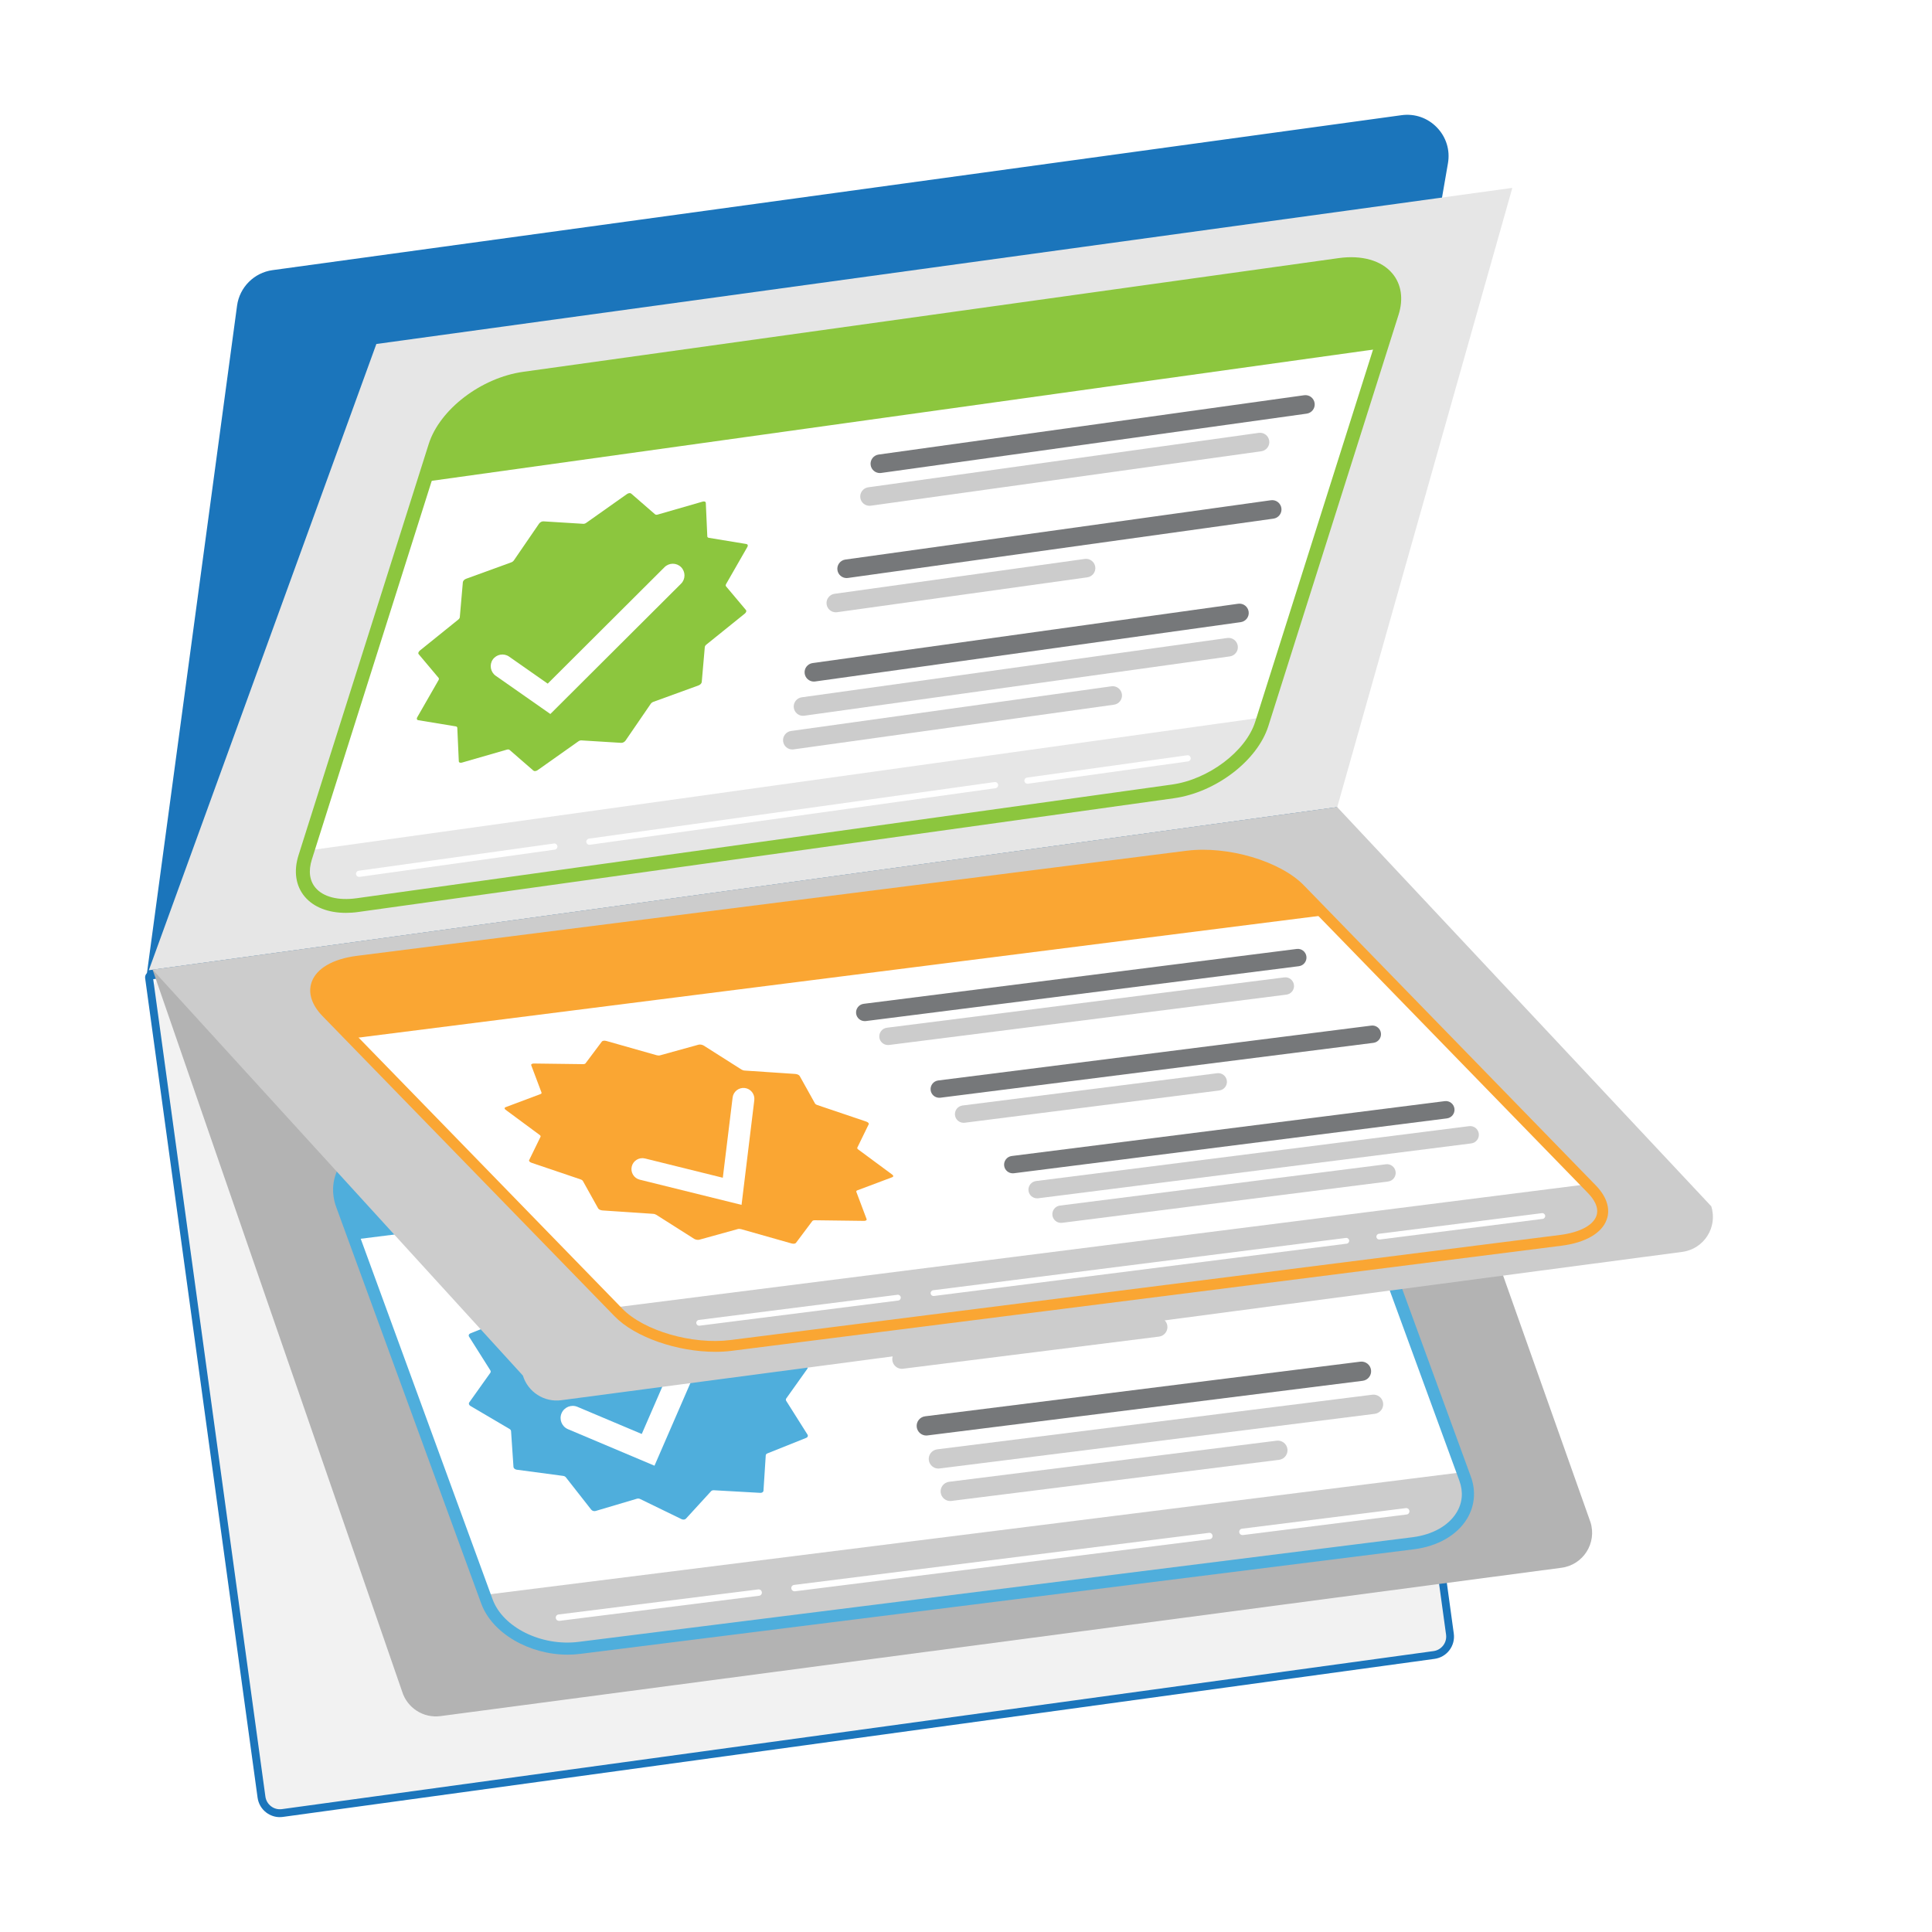 <?xml version="1.0" encoding="UTF-8"?>
<svg id="Layer_1" data-name="Layer 1" xmlns="http://www.w3.org/2000/svg" xmlns:xlink="http://www.w3.org/1999/xlink" viewBox="0 0 400 400">
  <defs>
    <style>
      .cls-1 {
        filter: url(#drop-shadow-2);
      }

      .cls-2 {
        fill: #f2f2f2;
      }

      .cls-2, .cls-3, .cls-4, .cls-5, .cls-6, .cls-7, .cls-8, .cls-9, .cls-10, .cls-11 {
        stroke-width: 0px;
      }

      .cls-3 {
        fill: #faa633;
      }

      .cls-4 {
        fill: #76787a;
      }

      .cls-5 {
        fill: #4faedc;
      }

      .cls-6 {
        fill: #1b75bb;
      }

      .cls-7 {
        fill: #ccc;
      }

      .cls-8 {
        fill: #b3b3b3;
      }

      .cls-9 {
        fill: #8cc63e;
      }

      .cls-10 {
        fill: #fff;
      }

      .cls-11 {
        fill: #e6e6e6;
      }
    </style>
    <filter id="drop-shadow-2" filterUnits="userSpaceOnUse">
      <feOffset dx="-7.66" dy="0"/>
      <feGaussianBlur result="blur" stdDeviation="95.79"/>
      <feFlood flood-color="#000" flood-opacity=".25"/>
      <feComposite in2="blur" operator="in"/>
      <feComposite in="SourceGraphic"/>
    </filter>
  </defs>
  <g class="cls-1">
    <g>
      <path class="cls-6" d="m297.88,24.31L64.14,56.38c-3.62.5-6.47,3.35-6.96,6.97l-18.72,138.68,244.07-33.49c.7-.1,1.26-.64,1.38-1.33l23.09-133.45c.94-5.42-3.67-10.19-9.12-9.45Z"/>
      <path class="cls-6" d="m37.94,202.56l.08-.59L56.74,63.29c.51-3.81,3.53-6.84,7.34-7.36l233.74-32.08.06.45-.06-.45c2.74-.38,5.42.55,7.34,2.54,1.92,1.99,2.76,4.7,2.28,7.43l-23.09,133.45c-.16.9-.86,1.58-1.76,1.7l-244.65,33.57ZM297.94,24.75L64.2,56.83c-3.41.47-6.11,3.18-6.57,6.59l-18.64,138.09,243.48-33.41c.51-.07.91-.46,1-.97l23.09-133.45c.42-2.44-.32-4.87-2.04-6.65-1.72-1.78-4.12-2.61-6.57-2.28h0Z"/>
    </g>
    <g>
      <rect class="cls-2" x="49.24" y="184.33" width="248.36" height="175.49" rx="4.54" ry="4.54" transform="translate(-35.38 26.1) rotate(-7.81)"/>
      <path class="cls-6" d="m65.6,376.22c-1.01,0-1.99-.33-2.81-.95-.99-.75-1.63-1.85-1.8-3.08l-23.28-169.67c-.04-.32.04-.63.23-.89.19-.26.47-.42.79-.46l245.29-33.66c.32-.04.63.04.89.23.26.19.42.48.46.79l23.28,169.67c.17,1.23-.15,2.46-.9,3.45-.75.99-1.85,1.63-3.08,1.8h0l-238.43,32.72c-.21.03-.43.04-.64.04Zm-26.22-173.5l23.23,169.25c.11.8.53,1.51,1.17,2,.64.49,1.44.7,2.25.59l238.43-32.72.11.81-.11-.81c.8-.11,1.51-.53,2-1.17.49-.65.7-1.44.59-2.25l-23.23-169.25-244.44,33.55Z"/>
    </g>
    <polygon class="cls-11" points="320.77 38.9 85.58 71.22 38.47 200.88 284.52 167.11 320.77 38.9"/>
    <path class="cls-8" d="m330.94,324.59l-232.08,30.71c-3.54.47-6.9-1.69-7.95-5.1l-51.65-149.42,245.25-33.66,52.44,148.03c1.37,4.33-1.51,8.85-6.01,9.44Z"/>
    <g>
      <path class="cls-10" d="m300.26,319.51l-172.63,21.66c-8.25,1.04-16.83-3.27-19.15-9.62l-30.02-82.05c-2.32-6.35,2.49-12.33,10.74-13.37l172.63-21.66c8.25-1.04,16.83,3.27,19.15,9.62l30.02,82.05c2.32,6.35-2.49,12.33-10.74,13.37Z"/>
      <path class="cls-7" d="m300.26,319.51l-172.63,21.66c-8.25,1.04-16.83-3.27-19.15-9.62l-.49-1.34,202.52-25.41.49,1.34c2.32,6.35-2.49,12.33-10.74,13.37Z"/>
      <path class="cls-5" d="m283.59,231.22l-202.52,25.41-2.61-7.13c-2.32-6.35,2.49-12.33,10.74-13.37l172.63-21.66c8.25-1.04,16.83,3.27,19.15,9.62l2.61,7.13Z"/>
      <g>
        <path class="cls-4" d="m184.22,255.61c-.99,0-1.85-.74-1.98-1.75-.14-1.09.64-2.09,1.73-2.23l90.1-11.31c1.09-.14,2.09.64,2.23,1.73.14,1.09-.64,2.09-1.73,2.23l-90.1,11.31c-.08.01-.17.02-.25.02Z"/>
        <path class="cls-4" d="m191.88,276.56c-.99,0-1.85-.74-1.98-1.75-.14-1.09.64-2.09,1.73-2.23l90.1-11.31c1.1-.14,2.09.64,2.23,1.73.14,1.09-.64,2.09-1.73,2.23l-90.1,11.31c-.08.01-.17.02-.25.02Z"/>
        <path class="cls-7" d="m194.39,283.4c-.99,0-1.85-.74-1.98-1.75-.14-1.09.64-2.09,1.73-2.23l52.98-6.65c1.09-.14,2.09.64,2.23,1.73.14,1.09-.64,2.09-1.73,2.23l-52.98,6.65c-.08.01-.17.02-.25.02Z"/>
        <path class="cls-4" d="m199.44,297.21c-.99,0-1.85-.74-1.98-1.75-.14-1.09.64-2.09,1.73-2.23l90.1-11.31c1.09-.14,2.09.64,2.23,1.73.14,1.09-.64,2.09-1.73,2.23l-90.1,11.31c-.08.01-.17.02-.25.02Z"/>
        <path class="cls-7" d="m201.94,304.05c-.99,0-1.85-.74-1.98-1.75-.14-1.09.64-2.09,1.73-2.23l90.1-11.31c1.09-.14,2.09.64,2.23,1.73.14,1.09-.64,2.09-1.73,2.23l-90.1,11.31c-.08.01-.17.02-.25.02Z"/>
        <path class="cls-7" d="m204.4,310.77c-.99,0-1.85-.74-1.98-1.75-.14-1.09.64-2.09,1.73-2.23l67.83-8.51c1.09-.14,2.09.64,2.23,1.73.14,1.09-.64,2.09-1.73,2.23l-67.83,8.51c-.08.01-.17.02-.25.02Z"/>
        <path class="cls-7" d="m186.61,262.14c-.99,0-1.85-.74-1.98-1.75-.14-1.09.64-2.09,1.73-2.23l82.68-10.37c1.1-.14,2.09.64,2.23,1.73.14,1.09-.64,2.09-1.73,2.23l-82.68,10.37c-.08.01-.17.02-.25.02Z"/>
      </g>
      <path class="cls-10" d="m123.39,335.58c-.33,0-.62-.25-.66-.58-.05-.37.21-.7.58-.74l41.34-5.19c.37-.04.7.21.74.58.05.37-.21.7-.58.74l-41.34,5.19s-.06,0-.08,0Z"/>
      <path class="cls-10" d="m172.15,329.46c-.33,0-.62-.25-.66-.58-.05-.37.21-.7.58-.74l85.89-10.78c.37-.05.7.21.74.58.05.37-.21.7-.58.74l-85.89,10.78s-.06,0-.08,0Z"/>
      <path class="cls-10" d="m264.89,317.82c-.33,0-.62-.25-.66-.58-.05-.37.21-.7.58-.74l33.91-4.26c.37-.05.7.21.74.58.05.37-.21.7-.58.74l-33.91,4.26s-.06,0-.08,0Z"/>
      <path class="cls-5" d="m125.18,342.58c-7.93,0-15.63-4.41-17.89-10.59l-30.01-82.05c-1.1-3-.81-6.1.8-8.75,2.07-3.39,6.06-5.68,10.97-6.3l172.63-21.66c8.79-1.1,17.98,3.58,20.49,10.43l30.01,82.05c1.1,3,.81,6.1-.8,8.75-2.07,3.39-6.06,5.68-10.97,6.3h0l-172.63,21.66c-.86.11-1.73.16-2.6.16Zm139.15-127c-.78,0-1.56.05-2.34.15l-172.63,21.66c-4.14.52-7.47,2.38-9.14,5.12-1.22,2-1.42,4.28-.58,6.57l30.01,82.05c2.13,5.82,10.12,9.77,17.81,8.8l172.63-21.66c4.14-.52,7.47-2.38,9.14-5.12,1.22-2,1.42-4.28.58-6.57l-30.02-82.05c-1.91-5.23-8.56-8.95-15.47-8.95Z"/>
      <g>
        <path class="cls-5" d="m124.73,265.03l5.21-5.69c.2-.22.6-.26.92-.1l8.57,4.17c.2.1.44.12.65.06l8.56-2.54c.32-.1.72.02.92.28l5.24,6.68c.12.16.33.27.56.3l9.61,1.28c.36.05.66.3.68.58l.5,7.4c.01.18.13.35.32.46l8.09,4.76c.31.18.41.5.25.73l-4.37,6.14c-.1.15-.1.33,0,.5l4.4,6.97c.17.26.06.56-.25.68l-8.07,3.23c-.19.08-.31.22-.32.4l-.47,7.31c-.02.28-.31.47-.67.45l-9.61-.54c-.23-.01-.44.06-.56.19l-5.21,5.69c-.2.22-.6.26-.92.1l-8.57-4.17c-.2-.1-.44-.12-.65-.06l-8.56,2.54c-.32.1-.72-.02-.92-.28l-5.24-6.68c-.12-.16-.33-.27-.56-.3l-9.61-1.28c-.36-.05-.66-.3-.68-.58l-.5-7.4c-.01-.18-.13-.35-.32-.46l-8.09-4.76c-.31-.18-.41-.5-.25-.73l4.37-6.14c.1-.15.1-.33,0-.5l-4.4-6.97c-.17-.26-.06-.56.25-.68l8.07-3.23c.19-.08.31-.22.32-.4l.47-7.31c.02-.28.31-.47.67-.45l9.61.54c.23.01.44-.06.56-.19Z"/>
        <path class="cls-10" d="m143.17,303.46l-17.91-7.56c-1.28-.54-1.88-2.01-1.34-3.29.54-1.28,2.01-1.88,3.29-1.34l13.32,5.62,9.66-22.23c.55-1.27,2.03-1.86,3.31-1.3,1.27.55,1.86,2.03,1.3,3.31l-11.64,26.8Z"/>
      </g>
    </g>
    <path class="cls-7" d="m355.95,259.19l-232.08,30.71c-3.54.47-6.9-1.69-7.95-5.1l-76.65-84.03,245.25-33.66,77.44,82.64c1.37,4.33-1.51,8.85-6.01,9.44Z"/>
    <g>
      <path class="cls-10" d="m330.82,256.79l-171.78,21.76c-8.21,1.04-18.66-2.01-23.34-6.82l-60.45-62.13c-4.68-4.81-1.81-9.55,6.41-10.59l171.78-21.76c8.21-1.04,18.66,2.01,23.34,6.82l60.45,62.13c4.68,4.81,1.81,9.55-6.41,10.59Z"/>
      <path class="cls-7" d="m330.82,256.79l-171.78,21.76c-8.21,1.04-18.66-2.01-23.34-6.82l-.98-1.01,201.52-25.53.98,1.01c4.68,4.81,1.81,9.55-6.41,10.59Z"/>
      <path class="cls-3" d="m282.03,189.47l-201.52,25.53-5.25-5.4c-4.68-4.81-1.81-9.55,6.41-10.59l171.78-21.76c8.21-1.04,18.66,2.01,23.34,6.82l5.25,5.4Z"/>
      <g>
        <path class="cls-4" d="m186.69,211.41c-.89,0-1.67-.66-1.78-1.57-.12-.98.57-1.88,1.56-2.01l89.66-11.36c.99-.13,1.88.57,2.01,1.56.12.98-.57,1.88-1.56,2.01l-89.66,11.36c-.08,0-.15.01-.23.01Z"/>
        <path class="cls-4" d="m202.12,227.28c-.89,0-1.67-.66-1.78-1.57-.12-.98.57-1.88,1.56-2.01l89.66-11.36c.99-.13,1.88.57,2.01,1.56.12.98-.57,1.88-1.56,2.01l-89.66,11.36c-.08,0-.15.01-.23.01Z"/>
        <path class="cls-7" d="m207.16,232.46c-.89,0-1.67-.66-1.78-1.57-.12-.98.57-1.88,1.56-2.01l52.72-6.68c.98-.13,1.88.57,2.01,1.56.12.98-.57,1.88-1.56,2.01l-52.72,6.68c-.08,0-.15.01-.23.01Z"/>
        <path class="cls-4" d="m217.34,242.92c-.89,0-1.67-.66-1.78-1.57-.12-.98.57-1.88,1.56-2.01l89.66-11.36c.98-.13,1.88.57,2.01,1.56.12.98-.57,1.88-1.56,2.01l-89.66,11.36c-.08,0-.15.01-.23.01Z"/>
        <path class="cls-7" d="m222.38,248.1c-.89,0-1.67-.66-1.78-1.57-.12-.98.57-1.88,1.56-2.01l89.66-11.36c.99-.13,1.88.57,2.01,1.56.12.98-.57,1.88-1.56,2.01l-89.66,11.36c-.08,0-.15.01-.23.01Z"/>
        <path class="cls-7" d="m227.33,253.18c-.89,0-1.67-.66-1.78-1.57-.12-.98.57-1.88,1.56-2.01l67.49-8.55c.98-.13,1.88.57,2.01,1.56.12.98-.57,1.88-1.56,2.01l-67.49,8.55c-.08,0-.15.01-.23.01Z"/>
        <path class="cls-7" d="m191.5,216.36c-.89,0-1.67-.66-1.78-1.57-.12-.98.57-1.88,1.56-2.01l82.27-10.42c.99-.13,1.88.57,2.01,1.56.12.98-.57,1.88-1.56,2.01l-82.27,10.42c-.08,0-.15.01-.23.01Z"/>
      </g>
      <path class="cls-10" d="m152.41,274.47c-.3,0-.56-.22-.59-.52-.04-.33.19-.63.52-.67l41.14-5.21c.33-.04.63.19.67.52.04.33-.19.63-.52.67l-41.14,5.21s-.05,0-.08,0Z"/>
      <path class="cls-10" d="m200.93,268.32c-.3,0-.56-.22-.59-.52-.04-.33.19-.63.52-.67l85.46-10.83c.33-.04.63.19.67.52.04.33-.19.63-.52.67l-85.46,10.83s-.05,0-.08,0Z"/>
      <path class="cls-10" d="m293.22,256.63c-.3,0-.56-.22-.59-.52-.04-.33.19-.63.52-.67l33.75-4.27c.33-.04.63.19.67.52.04.33-.19.63-.52.67l-33.75,4.27s-.05,0-.08,0Z"/>
      <path class="cls-3" d="m155.75,279.88c-7.82,0-16.61-2.99-20.85-7.36l-60.45-62.13c-2.25-2.31-3.06-4.82-2.27-7.05.99-2.83,4.4-4.81,9.35-5.44l171.78-21.76c8.51-1.08,19.41,2.13,24.29,7.15l60.45,62.13c2.25,2.31,3.06,4.82,2.27,7.05-.99,2.83-4.4,4.81-9.35,5.44l-171.78,21.76c-1.11.14-2.27.21-3.44.21Zm101.07-101.7c-1.11,0-2.19.06-3.24.2l-171.78,21.76c-4.01.51-6.81,1.98-7.5,3.95-.62,1.78.61,3.55,1.76,4.73l60.45,62.13c4.45,4.58,14.49,7.49,22.39,6.49l171.78-21.76.14,1.12-.14-1.12c4.01-.51,6.81-1.98,7.5-3.95.62-1.78-.61-3.55-1.76-4.73l-60.45-62.13c-3.86-3.97-11.92-6.68-19.14-6.68Z"/>
      <g>
        <path class="cls-3" d="m128.89,220.15l3.39-4.52c.13-.17.53-.22.92-.11l10.4,2.95c.25.07.51.08.7.03l7.99-2.21c.3-.08.76,0,1.06.18l7.83,4.97c.19.12.44.2.69.21l10.45.7c.4.03.79.21.91.43l3.16,5.67c.07.13.26.26.5.34l10.11,3.42c.38.13.61.37.52.55l-2.36,4.84c-.06.11.01.26.18.38l7.06,5.22c.27.2.26.43-.01.53l-7.24,2.72c-.17.06-.24.18-.19.32l2.12,5.63c.08.21-.15.37-.54.37l-10.19-.13c-.24,0-.43.06-.51.17l-3.39,4.52c-.13.17-.53.22-.92.11l-10.4-2.95c-.25-.07-.51-.08-.7-.03l-7.99,2.21c-.3.08-.76,0-1.06-.18l-7.83-4.97c-.19-.12-.44-.2-.69-.21l-10.45-.7c-.4-.03-.79-.21-.91-.43l-3.16-5.67c-.07-.13-.26-.26-.5-.34l-10.11-3.42c-.38-.13-.61-.37-.52-.55l2.36-4.84c.06-.11-.01-.26-.18-.38l-7.06-5.22c-.27-.2-.26-.43.01-.53l7.24-2.72c.17-.06.24-.18.19-.32l-2.12-5.63c-.08-.21.15-.37.54-.37l10.19.13c.24,0,.43-.06.51-.17Z"/>
        <path class="cls-10" d="m161.17,249.45l-21.06-5.21c-1.21-.3-1.95-1.53-1.65-2.74.3-1.21,1.53-1.95,2.74-1.65l16.11,3.99,2.03-16.61c.15-1.24,1.29-2.12,2.52-1.97,1.24.15,2.12,1.28,1.97,2.52l-2.64,21.68Z"/>
      </g>
    </g>
    <g>
      <path class="cls-10" d="m250.5,163.85l-168.81,23.54c-8.07,1.13-12.93-3.3-10.84-9.89l26.95-85.13c2.09-6.58,10.32-12.84,18.39-13.96l168.81-23.54c8.07-1.13,12.93,3.3,10.84,9.89l-26.95,85.13c-2.09,6.58-10.32,12.84-18.39,13.96Z"/>
      <path class="cls-11" d="m250.5,163.85l-168.81,23.54c-8.07,1.13-12.93-3.3-10.84-9.89l.44-1.39,198.05-27.61-.44,1.39c-2.09,6.58-10.32,12.84-18.39,13.96Z"/>
      <path class="cls-9" d="m293.51,72.16l-198.05,27.61,2.34-7.4c2.09-6.58,10.32-12.84,18.39-13.96l168.81-23.54c8.07-1.13,12.93,3.3,10.84,9.89l-2.34,7.4Z"/>
      <g>
        <path class="cls-4" d="m189.82,97.94c-.94,0-1.77-.7-1.9-1.66-.15-1.05.59-2.02,1.64-2.17l88.11-12.28c1.06-.15,2.02.59,2.17,1.64.15,1.05-.59,2.02-1.64,2.17l-88.11,12.28c-.09.01-.18.02-.27.02Z"/>
        <path class="cls-4" d="m182.94,119.68c-.94,0-1.77-.7-1.9-1.66-.15-1.05.59-2.02,1.64-2.17l88.11-12.28c1.05-.15,2.02.59,2.17,1.64.15,1.05-.59,2.02-1.64,2.17l-88.11,12.28c-.09.01-.18.02-.27.02Z"/>
        <path class="cls-7" d="m180.7,126.77c-.94,0-1.77-.7-1.9-1.66-.15-1.05.59-2.02,1.64-2.17l51.81-7.22c1.05-.15,2.02.59,2.17,1.64.15,1.05-.59,2.02-1.64,2.17l-51.81,7.22c-.09.01-.18.02-.27.02Z"/>
        <path class="cls-4" d="m176.16,141.11c-.94,0-1.77-.7-1.9-1.66-.15-1.05.59-2.02,1.64-2.17l88.11-12.28c1.06-.15,2.02.59,2.17,1.64.15,1.05-.59,2.02-1.64,2.17l-88.11,12.28c-.09.01-.18.02-.27.02Z"/>
        <path class="cls-7" d="m173.91,148.2c-.94,0-1.77-.7-1.9-1.66-.15-1.05.59-2.02,1.64-2.17l88.11-12.28c1.05-.15,2.02.59,2.17,1.64.15,1.05-.59,2.02-1.64,2.17l-88.11,12.28c-.09.01-.18.02-.27.02Z"/>
        <path class="cls-7" d="m171.7,155.17c-.94,0-1.77-.7-1.9-1.66-.15-1.05.59-2.02,1.64-2.17l66.33-9.25c1.05-.15,2.02.59,2.17,1.64.15,1.05-.59,2.02-1.64,2.17l-66.33,9.25c-.09.01-.18.02-.27.02Z"/>
        <path class="cls-7" d="m187.68,104.72c-.94,0-1.77-.7-1.9-1.66-.15-1.05.59-2.02,1.64-2.17l80.85-11.27c1.06-.15,2.02.59,2.17,1.64.15,1.05-.59,2.02-1.64,2.17l-80.85,11.27c-.09.01-.18.02-.27.02Z"/>
      </g>
      <path class="cls-10" d="m82,181.55c-.31,0-.59-.23-.63-.55-.05-.35.2-.67.55-.72l40.42-5.64c.35-.05.67.2.72.55.05.35-.2.67-.55.72l-40.42,5.64s-.06,0-.09,0Z"/>
      <path class="cls-10" d="m129.68,174.9c-.31,0-.59-.23-.63-.55-.05-.35.2-.67.55-.72l83.99-11.71c.35-.05.67.2.72.55.05.35-.2.67-.55.72l-83.99,11.71s-.06,0-.09,0Z"/>
      <path class="cls-10" d="m220.38,162.26c-.31,0-.59-.23-.63-.55-.05-.35.2-.67.55-.72l33.16-4.62c.36-.05.68.2.72.55.05.35-.2.67-.55.72l-33.16,4.62s-.06,0-.09,0Z"/>
      <path class="cls-9" d="m79.28,189c-3.65,0-6.68-1.17-8.52-3.35-1.88-2.23-2.34-5.28-1.29-8.59l26.95-85.13c2.27-7.17,10.87-13.74,19.57-14.95l168.81-23.54c4.8-.67,8.86.48,11.12,3.16,1.88,2.23,2.34,5.28,1.29,8.59l-26.95,85.13c-2.27,7.17-10.87,13.74-19.57,14.95l-.2-1.43.2,1.43-168.81,23.54c-.9.13-1.77.19-2.61.19ZM287.44,56.14c-.71,0-1.46.05-2.23.16l-168.81,23.54c-7.56,1.05-15.29,6.87-17.22,12.97l-26.95,85.13c-.75,2.36-.49,4.39.75,5.86,1.61,1.91,4.72,2.7,8.52,2.17l168.81-23.54c7.56-1.05,15.28-6.87,17.22-12.97l26.95-85.13c.75-2.36.49-4.39-.75-5.86-1.28-1.52-3.51-2.33-6.28-2.33Z"/>
      <g>
        <path class="cls-9" d="m129.05,108.24l8.4-5.94c.32-.23.7-.27.89-.11l4.94,4.29c.12.1.32.12.54.06l9.33-2.69c.35-.1.63.02.64.28l.31,6.91c0,.16.12.28.31.31l7.77,1.28c.29.05.39.31.22.6l-4.41,7.69c-.1.18-.11.36-.01.48l4.12,4.9c.16.19.05.51-.26.76l-7.94,6.4c-.19.15-.31.34-.32.52l-.63,7.22c-.02.27-.31.58-.67.71l-9.35,3.4c-.22.08-.43.24-.55.42l-5.21,7.6c-.2.29-.59.49-.9.47l-8.25-.51c-.2-.01-.43.06-.63.21l-8.4,5.94c-.32.23-.7.27-.89.11l-4.94-4.29c-.12-.1-.32-.12-.54-.06l-9.33,2.69c-.35.1-.63-.02-.64-.28l-.31-6.91c0-.16-.12-.28-.31-.31l-7.77-1.28c-.29-.05-.39-.31-.22-.6l4.41-7.69c.1-.18.11-.36.01-.48l-4.12-4.9c-.16-.19-.05-.51.26-.76l7.94-6.4c.19-.15.31-.34.32-.52l.63-7.22c.02-.27.31-.58.67-.71l9.35-3.4c.22-.08.43-.24.55-.42l5.21-7.6c.2-.29.59-.49.9-.47l8.25.51c.2.01.43-.06.63-.21Z"/>
        <path class="cls-10" d="m121.61,147.83l-11.32-7.92c-1.09-.77-1.36-2.28-.6-3.37.77-1.09,2.27-1.36,3.37-.6l8,5.6,24.19-24.12c.95-.94,2.48-.94,3.42,0,.94.95.94,2.48,0,3.42l-27.06,26.98Z"/>
      </g>
    </g>
  </g>
</svg>